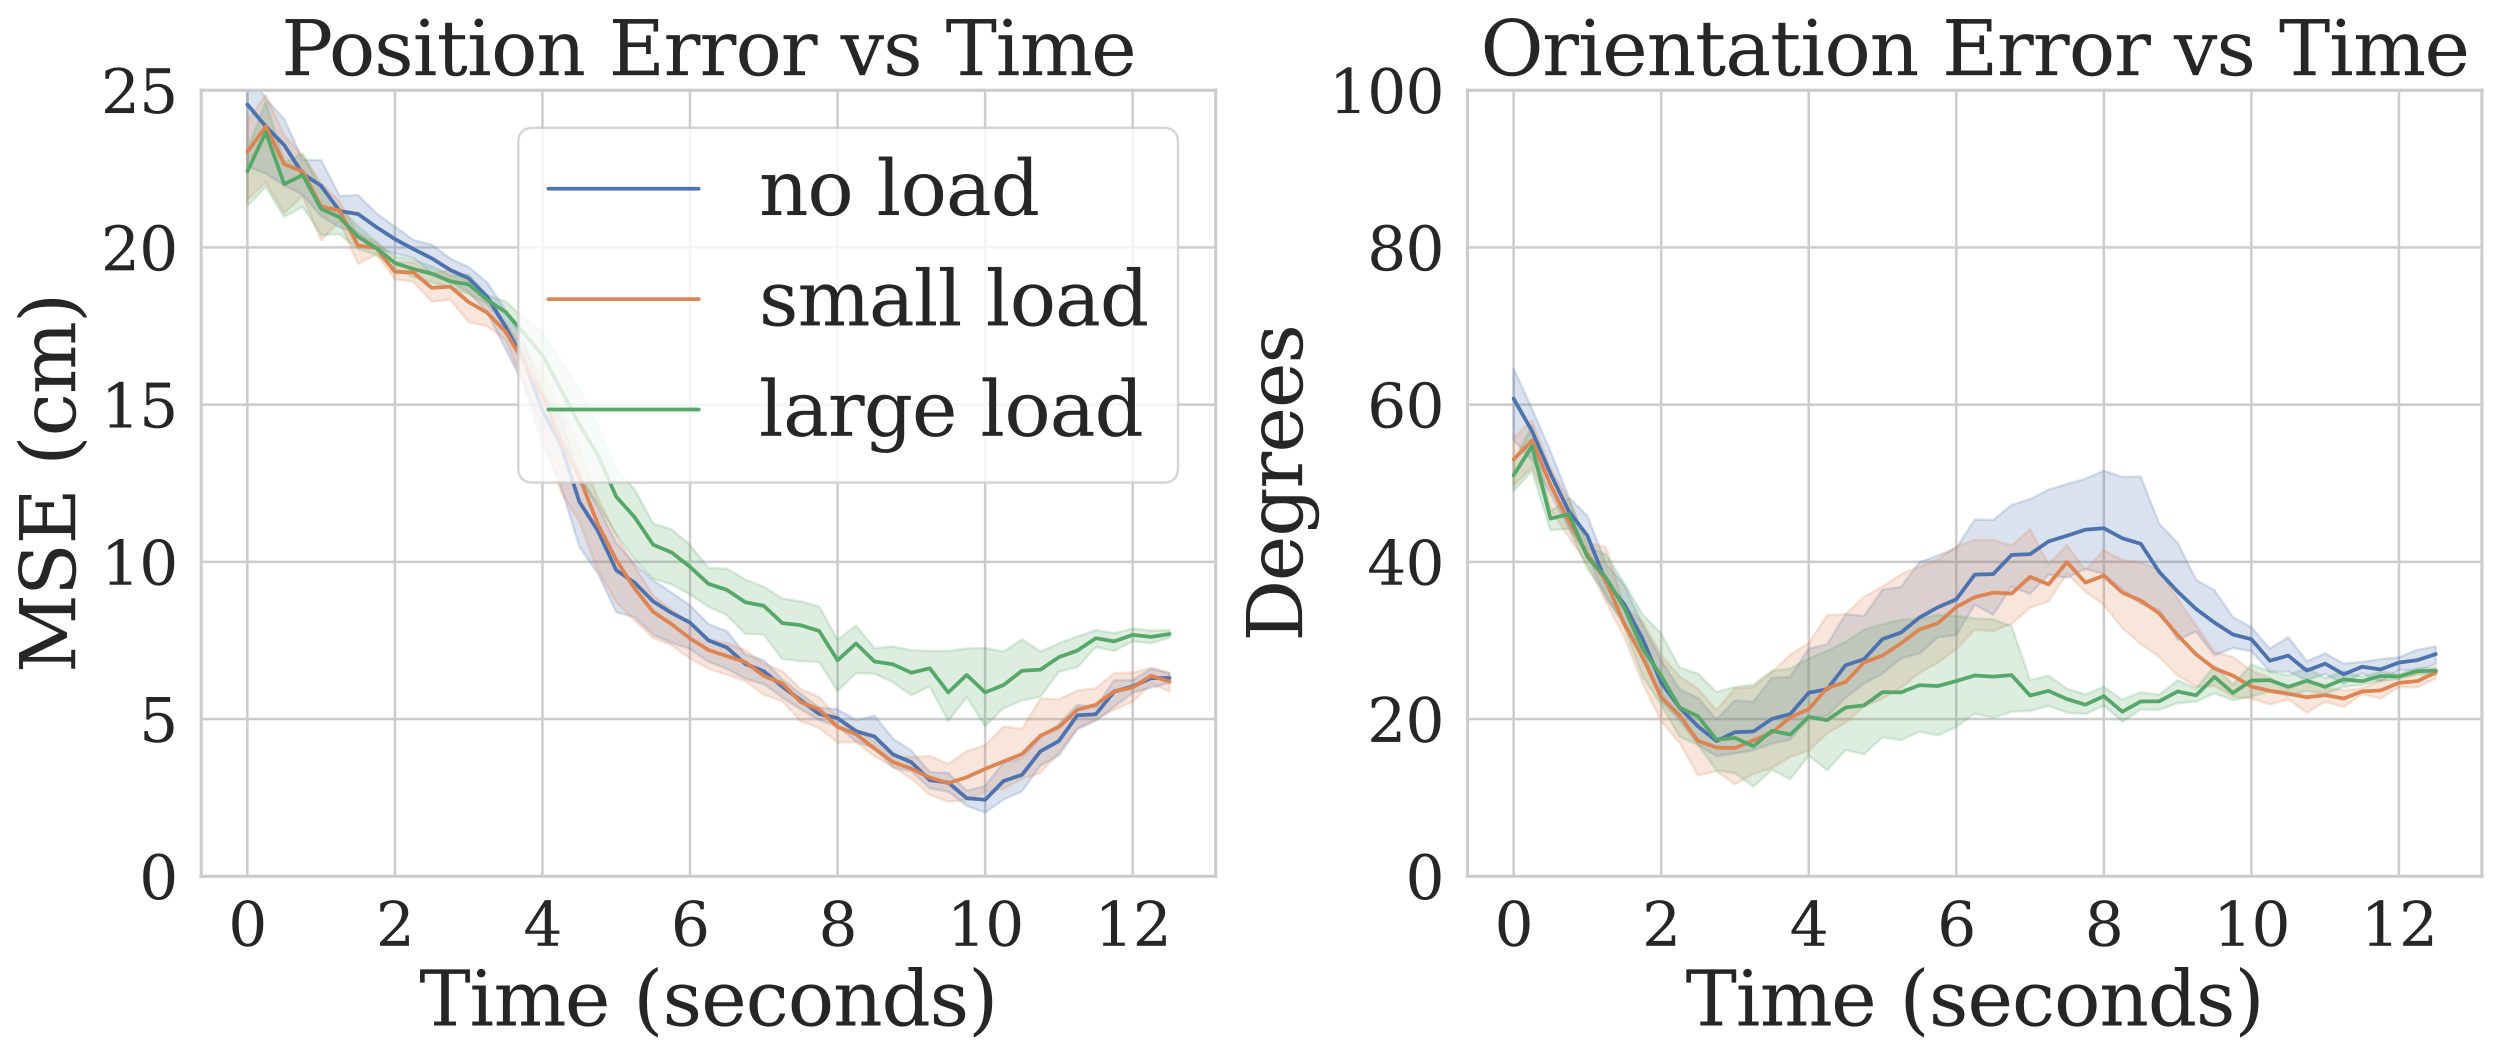 <?xml version="1.0" encoding="utf-8" standalone="no"?>
<!DOCTYPE svg PUBLIC "-//W3C//DTD SVG 1.1//EN"
  "http://www.w3.org/Graphics/SVG/1.1/DTD/svg11.dtd">
<svg xmlns:xlink="http://www.w3.org/1999/xlink" width="997.304pt" height="422.537pt" viewBox="0 0 997.304 422.537" xmlns="http://www.w3.org/2000/svg" version="1.1">
 <defs>
  <style type="text/css">*{stroke-linejoin: round; stroke-linecap: butt}</style>
 </defs>
 <g id="figure_1">
  <g id="patch_1">
   <path d="M 0 422.537 
L 997.304 422.537 
L 997.304 0 
L 0 0 
z
" style="fill: #ffffff"/>
  </g>
  <g id="axes_1">
   <g id="patch_2">
    <path d="M 80.274 349.575 
L 484.959 349.575 
L 484.959 35.995 
L 80.274 35.995 
z
" style="fill: #ffffff"/>
   </g>
   <g id="matplotlib.axis_1">
    <g id="xtick_1">
     <g id="line2d_1">
      <path d="M 98.669 349.575 
L 98.669 35.995 
" clip-path="url(#pd4fd726f92)" style="fill: none; stroke: #cccccc; stroke-linecap: round"/>
     </g>
     <g id="text_1">
      <!-- 0 -->
      <g style="fill: #262626" transform="translate(91.034 377.312) scale(0.24 -0.24)">
       <defs>
        <path id="DejaVuSerif-30" d="M 2034 219 
Q 2513 219 2750 744 
Q 2988 1269 2988 2328 
Q 2988 3391 2750 3916 
Q 2513 4441 2034 4441 
Q 1556 4441 1318 3916 
Q 1081 3391 1081 2328 
Q 1081 1269 1318 744 
Q 1556 219 2034 219 
z
M 2034 -91 
Q 1275 -91 848 546 
Q 422 1184 422 2328 
Q 422 3475 848 4112 
Q 1275 4750 2034 4750 
Q 2797 4750 3222 4112 
Q 3647 3475 3647 2328 
Q 3647 1184 3222 546 
Q 2797 -91 2034 -91 
z
" transform="scale(0.016)"/>
       </defs>
       <use xlink:href="#DejaVuSerif-30"/>
      </g>
     </g>
    </g>
    <g id="xtick_2">
     <g id="line2d_2">
      <path d="M 157.532 349.575 
L 157.532 35.995 
" clip-path="url(#pd4fd726f92)" style="fill: none; stroke: #cccccc; stroke-linecap: round"/>
     </g>
     <g id="text_2">
      <!-- 2 -->
      <g style="fill: #262626" transform="translate(149.897 377.312) scale(0.24 -0.24)">
       <defs>
        <path id="DejaVuSerif-32" d="M 819 3553 
L 469 3553 
L 469 4384 
Q 803 4563 1142 4656 
Q 1481 4750 1806 4750 
Q 2534 4750 2956 4397 
Q 3378 4044 3378 3438 
Q 3378 2753 2422 1800 
Q 2347 1728 2309 1691 
L 1131 513 
L 3078 513 
L 3078 1088 
L 3444 1088 
L 3444 0 
L 434 0 
L 434 341 
L 1850 1753 
Q 2319 2222 2519 2614 
Q 2719 3006 2719 3438 
Q 2719 3909 2473 4175 
Q 2228 4441 1797 4441 
Q 1350 4441 1106 4219 
Q 863 3997 819 3553 
z
" transform="scale(0.016)"/>
       </defs>
       <use xlink:href="#DejaVuSerif-32"/>
      </g>
     </g>
    </g>
    <g id="xtick_3">
     <g id="line2d_3">
      <path d="M 216.396 349.575 
L 216.396 35.995 
" clip-path="url(#pd4fd726f92)" style="fill: none; stroke: #cccccc; stroke-linecap: round"/>
     </g>
     <g id="text_3">
      <!-- 4 -->
      <g style="fill: #262626" transform="translate(208.761 377.312) scale(0.24 -0.24)">
       <defs>
        <path id="DejaVuSerif-34" d="M 2234 1581 
L 2234 4063 
L 641 1581 
L 2234 1581 
z
M 3609 0 
L 1484 0 
L 1484 331 
L 2234 331 
L 2234 1247 
L 197 1247 
L 197 1588 
L 2241 4750 
L 2859 4750 
L 2859 1581 
L 3750 1581 
L 3750 1247 
L 2859 1247 
L 2859 331 
L 3609 331 
L 3609 0 
z
" transform="scale(0.016)"/>
       </defs>
       <use xlink:href="#DejaVuSerif-34"/>
      </g>
     </g>
    </g>
    <g id="xtick_4">
     <g id="line2d_4">
      <path d="M 275.259 349.575 
L 275.259 35.995 
" clip-path="url(#pd4fd726f92)" style="fill: none; stroke: #cccccc; stroke-linecap: round"/>
     </g>
     <g id="text_4">
      <!-- 6 -->
      <g style="fill: #262626" transform="translate(267.624 377.312) scale(0.24 -0.24)">
       <defs>
        <path id="DejaVuSerif-36" d="M 2094 219 
Q 2534 219 2771 542 
Q 3009 866 3009 1472 
Q 3009 2078 2771 2401 
Q 2534 2725 2094 2725 
Q 1647 2725 1412 2412 
Q 1178 2100 1178 1509 
Q 1178 888 1415 553 
Q 1653 219 2094 219 
z
M 1075 2569 
Q 1288 2803 1556 2918 
Q 1825 3034 2163 3034 
Q 2859 3034 3264 2615 
Q 3669 2197 3669 1472 
Q 3669 763 3233 336 
Q 2797 -91 2069 -91 
Q 1278 -91 853 498 
Q 428 1088 428 2181 
Q 428 3406 931 4078 
Q 1434 4750 2350 4750 
Q 2597 4750 2869 4703 
Q 3141 4656 3425 4563 
L 3425 3794 
L 3072 3794 
Q 3034 4109 2831 4275 
Q 2628 4441 2284 4441 
Q 1678 4441 1381 3981 
Q 1084 3522 1075 2569 
z
" transform="scale(0.016)"/>
       </defs>
       <use xlink:href="#DejaVuSerif-36"/>
      </g>
     </g>
    </g>
    <g id="xtick_5">
     <g id="line2d_5">
      <path d="M 334.122 349.575 
L 334.122 35.995 
" clip-path="url(#pd4fd726f92)" style="fill: none; stroke: #cccccc; stroke-linecap: round"/>
     </g>
     <g id="text_5">
      <!-- 8 -->
      <g style="fill: #262626" transform="translate(326.487 377.312) scale(0.24 -0.24)">
       <defs>
        <path id="DejaVuSerif-38" d="M 2981 1275 
Q 2981 1775 2732 2051 
Q 2484 2328 2034 2328 
Q 1584 2328 1336 2051 
Q 1088 1775 1088 1275 
Q 1088 772 1336 495 
Q 1584 219 2034 219 
Q 2484 219 2732 495 
Q 2981 772 2981 1275 
z
M 2853 3541 
Q 2853 3966 2637 4203 
Q 2422 4441 2034 4441 
Q 1650 4441 1433 4203 
Q 1216 3966 1216 3541 
Q 1216 3113 1433 2875 
Q 1650 2638 2034 2638 
Q 2422 2638 2637 2875 
Q 2853 3113 2853 3541 
z
M 2516 2484 
Q 3047 2413 3344 2092 
Q 3641 1772 3641 1275 
Q 3641 619 3225 264 
Q 2809 -91 2034 -91 
Q 1263 -91 845 264 
Q 428 619 428 1275 
Q 428 1772 725 2092 
Q 1022 2413 1556 2484 
Q 1084 2569 832 2842 
Q 581 3116 581 3541 
Q 581 4103 968 4426 
Q 1356 4750 2034 4750 
Q 2713 4750 3100 4426 
Q 3488 4103 3488 3541 
Q 3488 3116 3236 2842 
Q 2984 2569 2516 2484 
z
" transform="scale(0.016)"/>
       </defs>
       <use xlink:href="#DejaVuSerif-38"/>
      </g>
     </g>
    </g>
    <g id="xtick_6">
     <g id="line2d_6">
      <path d="M 392.986 349.575 
L 392.986 35.995 
" clip-path="url(#pd4fd726f92)" style="fill: none; stroke: #cccccc; stroke-linecap: round"/>
     </g>
     <g id="text_6">
      <!-- 10 -->
      <g style="fill: #262626" transform="translate(377.716 377.312) scale(0.24 -0.24)">
       <defs>
        <path id="DejaVuSerif-31" d="M 909 0 
L 909 331 
L 1722 331 
L 1722 4213 
L 781 3603 
L 781 4013 
L 1919 4750 
L 2350 4750 
L 2350 331 
L 3163 331 
L 3163 0 
L 909 0 
z
" transform="scale(0.016)"/>
       </defs>
       <use xlink:href="#DejaVuSerif-31"/>
       <use xlink:href="#DejaVuSerif-30" x="63.623"/>
      </g>
     </g>
    </g>
    <g id="xtick_7">
     <g id="line2d_7">
      <path d="M 451.849 349.575 
L 451.849 35.995 
" clip-path="url(#pd4fd726f92)" style="fill: none; stroke: #cccccc; stroke-linecap: round"/>
     </g>
     <g id="text_7">
      <!-- 12 -->
      <g style="fill: #262626" transform="translate(436.579 377.312) scale(0.24 -0.24)">
       <use xlink:href="#DejaVuSerif-31"/>
       <use xlink:href="#DejaVuSerif-32" x="63.623"/>
      </g>
     </g>
    </g>
    <g id="text_8">
     <!-- Time (seconds) -->
     <g style="fill: #262626" transform="translate(167.274 409.098) scale(0.3 -0.3)">
      <defs>
       <path id="DejaVuSerif-54" d="M 1222 0 
L 1222 331 
L 1819 331 
L 1819 4294 
L 447 4294 
L 447 3566 
L 63 3566 
L 63 4666 
L 4206 4666 
L 4206 3566 
L 3822 3566 
L 3822 4294 
L 2450 4294 
L 2450 331 
L 3047 331 
L 3047 0 
L 1222 0 
z
" transform="scale(0.016)"/>
       <path id="DejaVuSerif-69" d="M 622 4353 
Q 622 4497 726 4603 
Q 831 4709 978 4709 
Q 1122 4709 1226 4603 
Q 1331 4497 1331 4353 
Q 1331 4206 1228 4103 
Q 1125 4000 978 4000 
Q 831 4000 726 4103 
Q 622 4206 622 4353 
z
M 1356 331 
L 1900 331 
L 1900 0 
L 231 0 
L 231 331 
L 781 331 
L 781 2988 
L 231 2988 
L 231 3322 
L 1356 3322 
L 1356 331 
z
" transform="scale(0.016)"/>
       <path id="DejaVuSerif-6d" d="M 3316 2675 
Q 3481 3041 3739 3227 
Q 3997 3413 4341 3413 
Q 4863 3413 5119 3089 
Q 5375 2766 5375 2113 
L 5375 331 
L 5894 331 
L 5894 0 
L 4300 0 
L 4300 331 
L 4800 331 
L 4800 2047 
Q 4800 2556 4650 2772 
Q 4500 2988 4153 2988 
Q 3769 2988 3567 2697 
Q 3366 2406 3366 1850 
L 3366 331 
L 3866 331 
L 3866 0 
L 2291 0 
L 2291 331 
L 2791 331 
L 2791 2069 
Q 2791 2566 2641 2777 
Q 2491 2988 2144 2988 
Q 1759 2988 1557 2697 
Q 1356 2406 1356 1850 
L 1356 331 
L 1856 331 
L 1856 0 
L 263 0 
L 263 331 
L 781 331 
L 781 2994 
L 231 2994 
L 231 3322 
L 1356 3322 
L 1356 2731 
Q 1516 3063 1762 3238 
Q 2009 3413 2322 3413 
Q 2709 3413 2968 3220 
Q 3228 3028 3316 2675 
z
" transform="scale(0.016)"/>
       <path id="DejaVuSerif-65" d="M 3469 1600 
L 991 1600 
L 991 1575 
Q 991 903 1244 561 
Q 1497 219 1991 219 
Q 2369 219 2611 417 
Q 2853 616 2950 1006 
L 3413 1006 
Q 3275 459 2904 184 
Q 2534 -91 1931 -91 
Q 1203 -91 761 389 
Q 319 869 319 1663 
Q 319 2450 753 2931 
Q 1188 3413 1894 3413 
Q 2647 3413 3050 2948 
Q 3453 2484 3469 1600 
z
M 2791 1931 
Q 2772 2513 2545 2808 
Q 2319 3103 1894 3103 
Q 1497 3103 1269 2806 
Q 1041 2509 991 1931 
L 2791 1931 
z
" transform="scale(0.016)"/>
       <path id="DejaVuSerif-20" transform="scale(0.016)"/>
       <path id="DejaVuSerif-28" d="M 2041 -997 
Q 1281 -656 893 83 
Q 506 822 506 1931 
Q 506 3044 893 3783 
Q 1281 4522 2041 4863 
L 2041 4556 
Q 1559 4225 1350 3623 
Q 1141 3022 1141 1931 
Q 1141 844 1350 242 
Q 1559 -359 2041 -691 
L 2041 -997 
z
" transform="scale(0.016)"/>
       <path id="DejaVuSerif-73" d="M 359 184 
L 359 959 
L 691 959 
Q 703 588 923 403 
Q 1144 219 1575 219 
Q 1963 219 2166 364 
Q 2369 509 2369 788 
Q 2369 1006 2220 1140 
Q 2072 1275 1594 1428 
L 1178 1569 
Q 750 1706 558 1912 
Q 366 2119 366 2438 
Q 366 2894 700 3153 
Q 1034 3413 1625 3413 
Q 1888 3413 2178 3344 
Q 2469 3275 2778 3144 
L 2778 2419 
L 2447 2419 
Q 2434 2741 2221 2922 
Q 2009 3103 1644 3103 
Q 1281 3103 1095 2975 
Q 909 2847 909 2591 
Q 909 2381 1050 2254 
Q 1191 2128 1613 1997 
L 2069 1856 
Q 2541 1709 2748 1489 
Q 2956 1269 2956 922 
Q 2956 450 2595 179 
Q 2234 -91 1600 -91 
Q 1278 -91 972 -22 
Q 666 47 359 184 
z
" transform="scale(0.016)"/>
       <path id="DejaVuSerif-63" d="M 3291 997 
Q 3169 466 2822 187 
Q 2475 -91 1925 -91 
Q 1200 -91 759 389 
Q 319 869 319 1663 
Q 319 2459 759 2936 
Q 1200 3413 1925 3413 
Q 2241 3413 2553 3339 
Q 2866 3266 3181 3116 
L 3181 2266 
L 2847 2266 
Q 2781 2703 2561 2903 
Q 2341 3103 1931 3103 
Q 1466 3103 1228 2742 
Q 991 2381 991 1663 
Q 991 944 1227 581 
Q 1463 219 1931 219 
Q 2303 219 2525 412 
Q 2747 606 2828 997 
L 3291 997 
z
" transform="scale(0.016)"/>
       <path id="DejaVuSerif-6f" d="M 1925 219 
Q 2388 219 2623 584 
Q 2859 950 2859 1663 
Q 2859 2375 2623 2739 
Q 2388 3103 1925 3103 
Q 1463 3103 1227 2739 
Q 991 2375 991 1663 
Q 991 950 1228 584 
Q 1466 219 1925 219 
z
M 1925 -91 
Q 1200 -91 759 389 
Q 319 869 319 1663 
Q 319 2456 758 2934 
Q 1197 3413 1925 3413 
Q 2653 3413 3092 2934 
Q 3531 2456 3531 1663 
Q 3531 869 3092 389 
Q 2653 -91 1925 -91 
z
" transform="scale(0.016)"/>
       <path id="DejaVuSerif-6e" d="M 263 0 
L 263 331 
L 781 331 
L 781 2988 
L 231 2988 
L 231 3322 
L 1356 3322 
L 1356 2731 
Q 1516 3069 1770 3241 
Q 2025 3413 2363 3413 
Q 2913 3413 3172 3097 
Q 3431 2781 3431 2113 
L 3431 331 
L 3944 331 
L 3944 0 
L 2356 0 
L 2356 331 
L 2853 331 
L 2853 1931 
Q 2853 2541 2703 2767 
Q 2553 2994 2175 2994 
Q 1775 2994 1565 2701 
Q 1356 2409 1356 1850 
L 1356 331 
L 1856 331 
L 1856 0 
L 263 0 
z
" transform="scale(0.016)"/>
       <path id="DejaVuSerif-64" d="M 3359 331 
L 3909 331 
L 3909 0 
L 2784 0 
L 2784 519 
Q 2616 206 2355 57 
Q 2094 -91 1709 -91 
Q 1097 -91 708 395 
Q 319 881 319 1663 
Q 319 2444 706 2928 
Q 1094 3413 1709 3413 
Q 2094 3413 2355 3264 
Q 2616 3116 2784 2803 
L 2784 4531 
L 2241 4531 
L 2241 4863 
L 3359 4863 
L 3359 331 
z
M 2784 1497 
L 2784 1825 
Q 2784 2422 2554 2737 
Q 2325 3053 1888 3053 
Q 1444 3053 1217 2703 
Q 991 2353 991 1663 
Q 991 975 1217 622 
Q 1444 269 1888 269 
Q 2325 269 2554 583 
Q 2784 897 2784 1497 
z
" transform="scale(0.016)"/>
       <path id="DejaVuSerif-29" d="M 453 -997 
L 453 -691 
Q 934 -359 1145 242 
Q 1356 844 1356 1931 
Q 1356 3022 1145 3623 
Q 934 4225 453 4556 
L 453 4863 
Q 1216 4522 1603 3783 
Q 1991 3044 1991 1931 
Q 1991 822 1603 83 
Q 1216 -656 453 -997 
z
" transform="scale(0.016)"/>
      </defs>
      <use xlink:href="#DejaVuSerif-54"/>
      <use xlink:href="#DejaVuSerif-69" x="66.699"/>
      <use xlink:href="#DejaVuSerif-6d" x="98.682"/>
      <use xlink:href="#DejaVuSerif-65" x="193.506"/>
      <use xlink:href="#DejaVuSerif-20" x="252.686"/>
      <use xlink:href="#DejaVuSerif-28" x="284.473"/>
      <use xlink:href="#DejaVuSerif-73" x="323.486"/>
      <use xlink:href="#DejaVuSerif-65" x="374.805"/>
      <use xlink:href="#DejaVuSerif-63" x="433.984"/>
      <use xlink:href="#DejaVuSerif-6f" x="489.99"/>
      <use xlink:href="#DejaVuSerif-6e" x="550.195"/>
      <use xlink:href="#DejaVuSerif-64" x="614.6"/>
      <use xlink:href="#DejaVuSerif-73" x="678.613"/>
      <use xlink:href="#DejaVuSerif-29" x="729.932"/>
     </g>
    </g>
   </g>
   <g id="matplotlib.axis_2">
    <g id="ytick_1">
     <g id="line2d_8">
      <path d="M 80.274 349.575 
L 484.959 349.575 
" clip-path="url(#pd4fd726f92)" style="fill: none; stroke: #cccccc; stroke-linecap: round"/>
     </g>
     <g id="text_9">
      <!-- 0 -->
      <g style="fill: #262626" transform="translate(55.504 358.693) scale(0.24 -0.24)">
       <use xlink:href="#DejaVuSerif-30"/>
      </g>
     </g>
    </g>
    <g id="ytick_2">
     <g id="line2d_9">
      <path d="M 80.274 286.859 
L 484.959 286.859 
" clip-path="url(#pd4fd726f92)" style="fill: none; stroke: #cccccc; stroke-linecap: round"/>
     </g>
     <g id="text_10">
      <!-- 5 -->
      <g style="fill: #262626" transform="translate(55.504 295.977) scale(0.24 -0.24)">
       <defs>
        <path id="DejaVuSerif-35" d="M 3219 4666 
L 3219 4153 
L 1081 4153 
L 1081 2816 
Q 1244 2928 1461 2984 
Q 1678 3041 1947 3041 
Q 2703 3041 3140 2622 
Q 3578 2203 3578 1478 
Q 3578 738 3136 323 
Q 2694 -91 1894 -91 
Q 1572 -91 1234 -12 
Q 897 66 544 225 
L 544 1131 
L 897 1131 
Q 925 688 1179 453 
Q 1434 219 1894 219 
Q 2388 219 2653 544 
Q 2919 869 2919 1478 
Q 2919 2084 2655 2407 
Q 2391 2731 1894 2731 
Q 1613 2731 1398 2631 
Q 1184 2531 1019 2322 
L 750 2322 
L 750 4666 
L 3219 4666 
z
" transform="scale(0.016)"/>
       </defs>
       <use xlink:href="#DejaVuSerif-35"/>
      </g>
     </g>
    </g>
    <g id="ytick_3">
     <g id="line2d_10">
      <path d="M 80.274 224.143 
L 484.959 224.143 
" clip-path="url(#pd4fd726f92)" style="fill: none; stroke: #cccccc; stroke-linecap: round"/>
     </g>
     <g id="text_11">
      <!-- 10 -->
      <g style="fill: #262626" transform="translate(40.234 233.261) scale(0.24 -0.24)">
       <use xlink:href="#DejaVuSerif-31"/>
       <use xlink:href="#DejaVuSerif-30" x="63.623"/>
      </g>
     </g>
    </g>
    <g id="ytick_4">
     <g id="line2d_11">
      <path d="M 80.274 161.427 
L 484.959 161.427 
" clip-path="url(#pd4fd726f92)" style="fill: none; stroke: #cccccc; stroke-linecap: round"/>
     </g>
     <g id="text_12">
      <!-- 15 -->
      <g style="fill: #262626" transform="translate(40.234 170.545) scale(0.24 -0.24)">
       <use xlink:href="#DejaVuSerif-31"/>
       <use xlink:href="#DejaVuSerif-35" x="63.623"/>
      </g>
     </g>
    </g>
    <g id="ytick_5">
     <g id="line2d_12">
      <path d="M 80.274 98.711 
L 484.959 98.711 
" clip-path="url(#pd4fd726f92)" style="fill: none; stroke: #cccccc; stroke-linecap: round"/>
     </g>
     <g id="text_13">
      <!-- 20 -->
      <g style="fill: #262626" transform="translate(40.234 107.829) scale(0.24 -0.24)">
       <use xlink:href="#DejaVuSerif-32"/>
       <use xlink:href="#DejaVuSerif-30" x="63.623"/>
      </g>
     </g>
    </g>
    <g id="ytick_6">
     <g id="line2d_13">
      <path d="M 80.274 35.995 
L 484.959 35.995 
" clip-path="url(#pd4fd726f92)" style="fill: none; stroke: #cccccc; stroke-linecap: round"/>
     </g>
     <g id="text_14">
      <!-- 25 -->
      <g style="fill: #262626" transform="translate(40.234 45.113) scale(0.24 -0.24)">
       <use xlink:href="#DejaVuSerif-32"/>
       <use xlink:href="#DejaVuSerif-35" x="63.623"/>
      </g>
     </g>
    </g>
    <g id="text_15">
     <!-- MSE (cm) -->
     <g style="fill: #262626" transform="translate(29.995 268.465) rotate(-90) scale(0.3 -0.3)">
      <defs>
       <path id="DejaVuSerif-4d" d="M 353 0 
L 353 331 
L 947 331 
L 947 4331 
L 319 4331 
L 319 4666 
L 1678 4666 
L 3316 1344 
L 4953 4666 
L 6228 4666 
L 6228 4331 
L 5606 4331 
L 5606 331 
L 6203 331 
L 6203 0 
L 4378 0 
L 4378 331 
L 4972 331 
L 4972 3938 
L 3372 684 
L 2931 684 
L 1331 3938 
L 1331 331 
L 1925 331 
L 1925 0 
L 353 0 
z
" transform="scale(0.016)"/>
       <path id="DejaVuSerif-53" d="M 594 225 
L 594 1288 
L 953 1284 
Q 969 753 1261 498 
Q 1553 244 2150 244 
Q 2706 244 2998 464 
Q 3291 684 3291 1106 
Q 3291 1444 3114 1625 
Q 2938 1806 2369 1978 
L 1753 2163 
Q 1084 2366 811 2669 
Q 538 2972 538 3500 
Q 538 4094 959 4422 
Q 1381 4750 2144 4750 
Q 2469 4750 2856 4679 
Q 3244 4609 3681 4475 
L 3681 3481 
L 3328 3481 
Q 3275 3975 2998 4195 
Q 2722 4416 2156 4416 
Q 1663 4416 1405 4214 
Q 1147 4013 1147 3628 
Q 1147 3294 1340 3103 
Q 1534 2913 2163 2725 
L 2741 2553 
Q 3375 2363 3645 2067 
Q 3916 1772 3916 1275 
Q 3916 597 3481 253 
Q 3047 -91 2188 -91 
Q 1803 -91 1404 -12 
Q 1006 66 594 225 
z
" transform="scale(0.016)"/>
       <path id="DejaVuSerif-45" d="M 353 0 
L 353 331 
L 947 331 
L 947 4331 
L 353 4331 
L 353 4666 
L 4109 4666 
L 4109 3628 
L 3725 3628 
L 3725 4281 
L 1581 4281 
L 1581 2719 
L 3109 2719 
L 3109 3303 
L 3494 3303 
L 3494 1753 
L 3109 1753 
L 3109 2338 
L 1581 2338 
L 1581 384 
L 3775 384 
L 3775 1038 
L 4159 1038 
L 4159 0 
L 353 0 
z
" transform="scale(0.016)"/>
      </defs>
      <use xlink:href="#DejaVuSerif-4d"/>
      <use xlink:href="#DejaVuSerif-53" x="102.393"/>
      <use xlink:href="#DejaVuSerif-45" x="170.898"/>
      <use xlink:href="#DejaVuSerif-20" x="243.896"/>
      <use xlink:href="#DejaVuSerif-28" x="275.684"/>
      <use xlink:href="#DejaVuSerif-63" x="314.697"/>
      <use xlink:href="#DejaVuSerif-6d" x="370.703"/>
      <use xlink:href="#DejaVuSerif-29" x="465.527"/>
     </g>
    </g>
   </g>
   <g id="PolyCollection_1">
    <defs>
     <path id="ma8c15134d6" d="M 98.669 -395.012 
L 98.669 -356.122 
L 106.027 -353.26 
L 113.385 -348.599 
L 120.743 -344.748 
L 128.101 -336.363 
L 135.459 -331.788 
L 142.817 -329.599 
L 150.175 -323.418 
L 157.532 -321.411 
L 164.89 -319.572 
L 172.248 -313.554 
L 179.606 -310.202 
L 186.964 -305.983 
L 194.322 -298.056 
L 201.68 -283.385 
L 209.038 -268.675 
L 216.396 -245.683 
L 223.754 -228.392 
L 231.112 -204.431 
L 238.469 -193.813 
L 245.827 -178.32 
L 253.185 -176.334 
L 260.543 -169.353 
L 267.901 -166.106 
L 275.259 -163.628 
L 282.617 -158.565 
L 289.975 -155.708 
L 297.333 -151.786 
L 304.691 -149.602 
L 312.049 -144.326 
L 319.406 -139.563 
L 326.764 -135.283 
L 334.122 -132.662 
L 341.48 -126.727 
L 348.838 -123.925 
L 356.196 -116.408 
L 363.554 -114.831 
L 370.912 -108.053 
L 378.27 -106.733 
L 385.628 -101.101 
L 392.986 -98.406 
L 400.343 -103.591 
L 407.701 -106.859 
L 415.059 -117.166 
L 422.417 -121.121 
L 429.775 -131.678 
L 437.133 -134.963 
L 444.491 -140.567 
L 451.849 -146.189 
L 459.207 -148.208 
L 466.565 -150.164 
L 466.565 -153.992 
L 466.565 -153.992 
L 459.207 -155.799 
L 451.849 -151.21 
L 444.491 -151.158 
L 437.133 -140.418 
L 429.775 -141.394 
L 422.417 -133.724 
L 415.059 -128.42 
L 407.701 -120.043 
L 400.343 -118.324 
L 392.986 -109.002 
L 385.628 -107.161 
L 378.27 -114.151 
L 370.912 -114.56 
L 363.554 -123.108 
L 356.196 -127.858 
L 348.838 -137.029 
L 341.48 -135.257 
L 334.122 -139.565 
L 326.764 -140.33 
L 319.406 -145.842 
L 312.049 -151.482 
L 304.691 -159.143 
L 297.333 -161.426 
L 289.975 -170.727 
L 282.617 -173.552 
L 275.259 -181.023 
L 267.901 -186.137 
L 260.543 -191.064 
L 253.185 -197.64 
L 245.827 -205.947 
L 238.469 -220.514 
L 231.112 -233.021 
L 223.754 -255.446 
L 216.396 -266.44 
L 209.038 -286.161 
L 201.68 -298.763 
L 194.322 -309.827 
L 186.964 -315.955 
L 179.606 -319.398 
L 172.248 -324.868 
L 164.89 -326.786 
L 157.532 -332.15 
L 150.175 -337.478 
L 142.817 -344.678 
L 135.459 -344.375 
L 128.101 -358.641 
L 120.743 -358.768 
L 113.385 -375.176 
L 106.027 -383.07 
L 98.669 -395.012 
z
" style="stroke: #4c72b0; stroke-opacity: 0.2"/>
    </defs>
    <g clip-path="url(#pd4fd726f92)">
     <use xlink:href="#ma8c15134d6" x="0" y="422.537" style="fill: #4c72b0; fill-opacity: 0.2; stroke: #4c72b0; stroke-opacity: 0.2"/>
    </g>
   </g>
   <g id="PolyCollection_2">
    <defs>
     <path id="m2e9f7d2a6c" d="M 98.669 -374.388 
L 98.669 -342.869 
L 106.027 -349.734 
L 113.385 -337.557 
L 120.743 -344.296 
L 128.101 -326.716 
L 135.459 -334.178 
L 142.817 -317.334 
L 150.175 -321.045 
L 157.532 -311.195 
L 164.89 -310.022 
L 172.248 -302.194 
L 179.606 -303.024 
L 186.964 -294.02 
L 194.322 -292.375 
L 201.68 -286.866 
L 209.038 -269.286 
L 216.396 -251.066 
L 223.754 -226.401 
L 231.112 -214.436 
L 238.469 -195.063 
L 245.827 -182.433 
L 253.185 -175.046 
L 260.543 -167.975 
L 267.901 -165.216 
L 275.259 -159.802 
L 282.617 -155.789 
L 289.975 -153.355 
L 297.333 -150.785 
L 304.691 -145.377 
L 312.049 -142.82 
L 319.406 -134.788 
L 326.764 -132.179 
L 334.122 -126.34 
L 341.48 -126.498 
L 348.838 -120.816 
L 356.196 -116.623 
L 363.554 -111.922 
L 370.912 -105.404 
L 378.27 -102.701 
L 385.628 -103.368 
L 392.986 -106.57 
L 400.343 -107.863 
L 407.701 -111.847 
L 415.059 -114.215 
L 422.417 -122.33 
L 429.775 -131.877 
L 437.133 -135.719 
L 444.491 -139.422 
L 451.849 -142.509 
L 459.207 -149.737 
L 466.565 -146.72 
L 466.565 -154.1 
L 466.565 -154.1 
L 459.207 -156.105 
L 451.849 -154.221 
L 444.491 -153.984 
L 437.133 -147.949 
L 429.775 -147.073 
L 422.417 -143.544 
L 415.059 -143.919 
L 407.701 -131.771 
L 400.343 -132.648 
L 392.986 -125.206 
L 385.628 -122.81 
L 378.27 -117.807 
L 370.912 -120.93 
L 363.554 -120.48 
L 356.196 -120.458 
L 348.838 -126.742 
L 341.48 -131.714 
L 334.122 -136.287 
L 326.764 -144.379 
L 319.406 -147.757 
L 312.049 -154.821 
L 304.691 -157.777 
L 297.333 -163.2 
L 289.975 -165.932 
L 282.617 -167.567 
L 275.259 -174.023 
L 267.901 -179.249 
L 260.543 -184.966 
L 253.185 -196.58 
L 245.827 -208.995 
L 238.469 -223.929 
L 231.112 -243.536 
L 223.754 -259.069 
L 216.396 -272.669 
L 209.038 -283.306 
L 201.68 -293.652 
L 194.322 -303.577 
L 186.964 -310.196 
L 179.606 -314.904 
L 172.248 -313.356 
L 164.89 -317.855 
L 157.532 -318.244 
L 150.175 -325.637 
L 142.817 -329.308 
L 135.459 -342.152 
L 128.101 -349.444 
L 120.743 -360.378 
L 113.385 -368.623 
L 106.027 -384.658 
L 98.669 -374.388 
z
" style="stroke: #dd8452; stroke-opacity: 0.2"/>
    </defs>
    <g clip-path="url(#pd4fd726f92)">
     <use xlink:href="#m2e9f7d2a6c" x="0" y="422.537" style="fill: #dd8452; fill-opacity: 0.2; stroke: #dd8452; stroke-opacity: 0.2"/>
    </g>
   </g>
   <g id="PolyCollection_3">
    <defs>
     <path id="m237821c9da" d="M 98.669 -362.664 
L 98.669 -340.302 
L 106.027 -347.966 
L 113.385 -335.994 
L 120.743 -340.04 
L 128.101 -328.862 
L 135.459 -329.046 
L 142.817 -323.23 
L 150.175 -320.903 
L 157.532 -315.158 
L 164.89 -311.941 
L 172.248 -309.953 
L 179.606 -307.928 
L 186.964 -305.194 
L 194.322 -301.266 
L 201.68 -292.554 
L 209.038 -278.364 
L 216.396 -265.491 
L 223.754 -246.368 
L 231.112 -231.759 
L 238.469 -221.23 
L 245.827 -209.477 
L 253.185 -199.195 
L 260.543 -191.7 
L 267.901 -189.453 
L 275.259 -185.368 
L 282.617 -180.488 
L 289.975 -177.145 
L 297.333 -169.701 
L 304.691 -169.412 
L 312.049 -159.645 
L 319.406 -158.831 
L 326.764 -158.499 
L 334.122 -146.833 
L 341.48 -153.993 
L 348.838 -153.805 
L 356.196 -150.36 
L 363.554 -145.24 
L 370.912 -148.795 
L 378.27 -134.895 
L 385.628 -144.496 
L 392.986 -132.797 
L 400.343 -140.056 
L 407.701 -143.156 
L 415.059 -144.597 
L 422.417 -154.602 
L 429.775 -156.401 
L 437.133 -164.38 
L 444.491 -162.895 
L 451.849 -166.651 
L 459.207 -165.966 
L 466.565 -168.192 
L 466.565 -171.203 
L 466.565 -171.203 
L 459.207 -170.967 
L 451.849 -171.744 
L 444.491 -169.963 
L 437.133 -171.147 
L 429.775 -168.586 
L 422.417 -165.895 
L 415.059 -162.636 
L 407.701 -167.482 
L 400.343 -162.612 
L 392.986 -164.004 
L 385.628 -163.786 
L 378.27 -162.848 
L 370.912 -162.818 
L 363.554 -163.093 
L 356.196 -164.693 
L 348.838 -163.983 
L 341.48 -172.972 
L 334.122 -167.245 
L 326.764 -180.628 
L 319.406 -182.58 
L 312.049 -183.786 
L 304.691 -188.446 
L 297.333 -191.358 
L 289.975 -195.633 
L 282.617 -195.957 
L 275.259 -205.166 
L 267.901 -211.343 
L 260.543 -213.697 
L 253.185 -227.227 
L 245.827 -235.059 
L 238.469 -252.501 
L 231.112 -267.346 
L 223.754 -278.599 
L 216.396 -289.997 
L 209.038 -295.656 
L 201.68 -302.293 
L 194.322 -304.608 
L 186.964 -313.054 
L 179.606 -312.694 
L 172.248 -316.245 
L 164.89 -318.892 
L 157.532 -320.2 
L 150.175 -326.034 
L 142.817 -332.372 
L 135.459 -339.654 
L 128.101 -347.074 
L 120.743 -361.233 
L 113.385 -357.632 
L 106.027 -381.916 
L 98.669 -362.664 
z
" style="stroke: #55a868; stroke-opacity: 0.2"/>
    </defs>
    <g clip-path="url(#pd4fd726f92)">
     <use xlink:href="#m237821c9da" x="0" y="422.537" style="fill: #55a868; fill-opacity: 0.2; stroke: #55a868; stroke-opacity: 0.2"/>
    </g>
   </g>
   <g id="line2d_14">
    <path d="M 98.669 41.687 
L 106.027 50.442 
L 113.385 57.906 
L 120.743 69.324 
L 128.101 74.098 
L 135.459 84.222 
L 142.817 85.367 
L 150.175 90.62 
L 157.532 95.385 
L 164.89 99.358 
L 172.248 103.058 
L 179.606 107.693 
L 186.964 110.994 
L 194.322 118.313 
L 201.68 130.344 
L 209.038 143.715 
L 216.396 163.701 
L 223.754 177.287 
L 231.112 200.181 
L 238.469 211.7 
L 245.827 227.442 
L 253.185 232.469 
L 260.543 239.906 
L 267.901 244.529 
L 275.259 248.359 
L 282.617 255.463 
L 289.975 258.303 
L 297.333 264.882 
L 304.691 267.763 
L 312.049 273.89 
L 319.406 279.296 
L 326.764 284.817 
L 334.122 286.491 
L 341.48 291.705 
L 348.838 293.81 
L 356.196 300.913 
L 363.554 304.086 
L 370.912 311.224 
L 378.27 312.195 
L 385.628 318.406 
L 392.986 319.038 
L 400.343 311.582 
L 407.701 309.086 
L 415.059 299.694 
L 422.417 295.586 
L 429.775 285.338 
L 437.133 284.952 
L 444.491 275.87 
L 451.849 273.813 
L 459.207 270.517 
L 466.565 270.48 
" clip-path="url(#pd4fd726f92)" style="fill: none; stroke: #4c72b0; stroke-width: 1.5; stroke-linecap: round"/>
   </g>
   <g id="line2d_15">
    <path d="M 98.669 60.634 
L 106.027 50.466 
L 113.385 65.496 
L 120.743 68.395 
L 128.101 82.392 
L 135.459 84.007 
L 142.817 97.95 
L 150.175 98.978 
L 157.532 108.463 
L 164.89 108.638 
L 172.248 114.843 
L 179.606 114.327 
L 186.964 120.519 
L 194.322 124.723 
L 201.68 132.31 
L 209.038 144.536 
L 216.396 157.798 
L 223.754 175.64 
L 231.112 190.34 
L 238.469 209.078 
L 245.827 223.322 
L 253.185 234.825 
L 260.543 244.066 
L 267.901 248.986 
L 275.259 254.647 
L 282.617 259.304 
L 289.975 261.739 
L 297.333 264.111 
L 304.691 269.628 
L 312.049 272.616 
L 319.406 280.067 
L 326.764 283.003 
L 334.122 289.959 
L 341.48 292.903 
L 348.838 298.572 
L 356.196 304.002 
L 363.554 306.631 
L 370.912 310.177 
L 378.27 312.412 
L 385.628 310.073 
L 392.986 306.72 
L 400.343 303.769 
L 407.701 300.83 
L 415.059 293.47 
L 422.417 290.052 
L 429.775 283.121 
L 437.133 281.159 
L 444.491 275.789 
L 451.849 274.256 
L 459.207 269.576 
L 466.565 271.932 
" clip-path="url(#pd4fd726f92)" style="fill: none; stroke: #dd8452; stroke-width: 1.5; stroke-linecap: round"/>
   </g>
   <g id="line2d_16">
    <path d="M 98.669 68.358 
L 106.027 52.716 
L 113.385 73.453 
L 120.743 69.828 
L 128.101 83.32 
L 135.459 86.673 
L 142.817 94.44 
L 150.175 99.023 
L 157.532 104.928 
L 164.89 107.305 
L 172.248 109.173 
L 179.606 112.226 
L 186.964 113.446 
L 194.322 119.6 
L 201.68 124.476 
L 209.038 132.98 
L 216.396 141.685 
L 223.754 155.386 
L 231.112 169.285 
L 238.469 181.545 
L 245.827 198.159 
L 253.185 206.363 
L 260.543 217.285 
L 267.901 220.387 
L 275.259 226.126 
L 282.617 232.925 
L 289.975 235.332 
L 297.333 240.249 
L 304.691 241.67 
L 312.049 248.551 
L 319.406 249.423 
L 326.764 251.706 
L 334.122 263.409 
L 341.48 256.68 
L 348.838 263.885 
L 356.196 265.011 
L 363.554 268.359 
L 370.912 266.591 
L 378.27 276.253 
L 385.628 269.249 
L 392.986 276.212 
L 400.343 273.28 
L 407.701 267.564 
L 415.059 267.15 
L 422.417 262.142 
L 429.775 259.528 
L 437.133 254.586 
L 444.491 255.869 
L 451.849 253.261 
L 459.207 254.071 
L 466.565 252.917 
" clip-path="url(#pd4fd726f92)" style="fill: none; stroke: #55a868; stroke-width: 1.5; stroke-linecap: round"/>
   </g>
   <g id="patch_3">
    <path d="M 80.274 349.575 
L 80.274 35.995 
" style="fill: none; stroke: #cccccc; stroke-width: 1.25; stroke-linejoin: miter; stroke-linecap: square"/>
   </g>
   <g id="patch_4">
    <path d="M 484.959 349.575 
L 484.959 35.995 
" style="fill: none; stroke: #cccccc; stroke-width: 1.25; stroke-linejoin: miter; stroke-linecap: square"/>
   </g>
   <g id="patch_5">
    <path d="M 80.274 349.575 
L 484.959 349.575 
" style="fill: none; stroke: #cccccc; stroke-width: 1.25; stroke-linejoin: miter; stroke-linecap: square"/>
   </g>
   <g id="patch_6">
    <path d="M 80.274 35.995 
L 484.959 35.995 
" style="fill: none; stroke: #cccccc; stroke-width: 1.25; stroke-linejoin: miter; stroke-linecap: square"/>
   </g>
   <g id="text_16">
    <!-- Position Error vs Time -->
    <g style="fill: #262626" transform="translate(112.215 29.995) scale(0.3 -0.3)">
     <defs>
      <path id="DejaVuSerif-50" d="M 1581 2375 
L 2406 2375 
Q 2872 2375 3115 2626 
Q 3359 2878 3359 3353 
Q 3359 3831 3115 4081 
Q 2872 4331 2406 4331 
L 1581 4331 
L 1581 2375 
z
M 353 0 
L 353 331 
L 947 331 
L 947 4331 
L 353 4331 
L 353 4666 
L 2559 4666 
Q 3259 4666 3668 4311 
Q 4078 3956 4078 3353 
Q 4078 2753 3668 2397 
Q 3259 2041 2559 2041 
L 1581 2041 
L 1581 331 
L 2303 331 
L 2303 0 
L 353 0 
z
" transform="scale(0.016)"/>
      <path id="DejaVuSerif-74" d="M 691 2988 
L 184 2988 
L 184 3322 
L 691 3322 
L 691 4353 
L 1269 4353 
L 1269 3322 
L 2350 3322 
L 2350 2988 
L 1269 2988 
L 1269 878 
Q 1269 456 1350 337 
Q 1431 219 1650 219 
Q 1875 219 1978 351 
Q 2081 484 2088 781 
L 2522 781 
Q 2497 328 2275 118 
Q 2053 -91 1600 -91 
Q 1103 -91 897 129 
Q 691 350 691 878 
L 691 2988 
z
" transform="scale(0.016)"/>
      <path id="DejaVuSerif-72" d="M 3059 3328 
L 3059 2497 
L 2728 2497 
Q 2713 2744 2591 2866 
Q 2469 2988 2234 2988 
Q 1809 2988 1582 2694 
Q 1356 2400 1356 1850 
L 1356 331 
L 2022 331 
L 2022 0 
L 263 0 
L 263 331 
L 781 331 
L 781 2994 
L 231 2994 
L 231 3322 
L 1356 3322 
L 1356 2731 
Q 1525 3078 1790 3245 
Q 2056 3413 2438 3413 
Q 2578 3413 2733 3391 
Q 2888 3369 3059 3328 
z
" transform="scale(0.016)"/>
      <path id="DejaVuSerif-76" d="M 1581 0 
L 359 2988 
L -19 2988 
L -19 3322 
L 1509 3322 
L 1509 2988 
L 978 2988 
L 1913 703 
L 2847 2988 
L 2350 2988 
L 2350 3322 
L 3597 3322 
L 3597 2988 
L 3225 2988 
L 2003 0 
L 1581 0 
z
" transform="scale(0.016)"/>
     </defs>
     <use xlink:href="#DejaVuSerif-50"/>
     <use xlink:href="#DejaVuSerif-6f" x="63.285"/>
     <use xlink:href="#DejaVuSerif-73" x="123.49"/>
     <use xlink:href="#DejaVuSerif-69" x="174.809"/>
     <use xlink:href="#DejaVuSerif-74" x="206.791"/>
     <use xlink:href="#DejaVuSerif-69" x="246.977"/>
     <use xlink:href="#DejaVuSerif-6f" x="278.959"/>
     <use xlink:href="#DejaVuSerif-6e" x="339.164"/>
     <use xlink:href="#DejaVuSerif-20" x="403.568"/>
     <use xlink:href="#DejaVuSerif-45" x="435.355"/>
     <use xlink:href="#DejaVuSerif-72" x="508.354"/>
     <use xlink:href="#DejaVuSerif-72" x="556.156"/>
     <use xlink:href="#DejaVuSerif-6f" x="603.959"/>
     <use xlink:href="#DejaVuSerif-72" x="664.164"/>
     <use xlink:href="#DejaVuSerif-20" x="711.967"/>
     <use xlink:href="#DejaVuSerif-76" x="743.754"/>
     <use xlink:href="#DejaVuSerif-73" x="800.248"/>
     <use xlink:href="#DejaVuSerif-20" x="851.566"/>
     <use xlink:href="#DejaVuSerif-54" x="883.354"/>
     <use xlink:href="#DejaVuSerif-69" x="950.053"/>
     <use xlink:href="#DejaVuSerif-6d" x="982.035"/>
     <use xlink:href="#DejaVuSerif-65" x="1076.859"/>
    </g>
   </g>
   <g id="legend_1">
    <g id="patch_7">
     <path d="M 212.756 192.525 
L 463.959 192.525 
Q 469.959 192.525 469.959 186.525 
L 469.959 56.995 
Q 469.959 50.995 463.959 50.995 
L 212.756 50.995 
Q 206.756 50.995 206.756 56.995 
L 206.756 186.525 
Q 206.756 192.525 212.756 192.525 
z
" style="fill: #ffffff; opacity: 0.8; stroke: #cccccc; stroke-linejoin: miter"/>
    </g>
    <g id="line2d_17">
     <path d="M 218.756 75.291 
L 248.756 75.291 
L 278.756 75.291 
" style="fill: none; stroke: #4c72b0; stroke-width: 1.5; stroke-linecap: round"/>
    </g>
    <g id="text_17">
     <!-- no load -->
     <g style="fill: #262626" transform="translate(302.756 85.791) scale(0.3 -0.3)">
      <defs>
       <path id="DejaVuSerif-6c" d="M 1313 331 
L 1856 331 
L 1856 0 
L 184 0 
L 184 331 
L 738 331 
L 738 4531 
L 184 4531 
L 184 4863 
L 1313 4863 
L 1313 331 
z
" transform="scale(0.016)"/>
       <path id="DejaVuSerif-61" d="M 2547 1044 
L 2547 1747 
L 1806 1747 
Q 1378 1747 1168 1562 
Q 959 1378 959 997 
Q 959 650 1171 447 
Q 1384 244 1747 244 
Q 2106 244 2326 466 
Q 2547 688 2547 1044 
z
M 3122 2075 
L 3122 331 
L 3634 331 
L 3634 0 
L 2547 0 
L 2547 359 
Q 2356 128 2106 18 
Q 1856 -91 1522 -91 
Q 969 -91 644 203 
Q 319 497 319 997 
Q 319 1513 691 1797 
Q 1063 2081 1741 2081 
L 2547 2081 
L 2547 2309 
Q 2547 2688 2317 2895 
Q 2088 3103 1672 3103 
Q 1328 3103 1125 2947 
Q 922 2791 872 2484 
L 575 2484 
L 575 3156 
Q 875 3284 1158 3348 
Q 1441 3413 1709 3413 
Q 2400 3413 2761 3070 
Q 3122 2728 3122 2075 
z
" transform="scale(0.016)"/>
      </defs>
      <use xlink:href="#DejaVuSerif-6e"/>
      <use xlink:href="#DejaVuSerif-6f" x="64.404"/>
      <use xlink:href="#DejaVuSerif-20" x="124.609"/>
      <use xlink:href="#DejaVuSerif-6c" x="156.396"/>
      <use xlink:href="#DejaVuSerif-6f" x="188.379"/>
      <use xlink:href="#DejaVuSerif-61" x="248.584"/>
      <use xlink:href="#DejaVuSerif-64" x="308.203"/>
     </g>
    </g>
    <g id="line2d_18">
     <path d="M 218.756 119.325 
L 248.756 119.325 
L 278.756 119.325 
" style="fill: none; stroke: #dd8452; stroke-width: 1.5; stroke-linecap: round"/>
    </g>
    <g id="text_18">
     <!-- small load -->
     <g style="fill: #262626" transform="translate(302.756 129.825) scale(0.3 -0.3)">
      <use xlink:href="#DejaVuSerif-73"/>
      <use xlink:href="#DejaVuSerif-6d" x="51.318"/>
      <use xlink:href="#DejaVuSerif-61" x="146.143"/>
      <use xlink:href="#DejaVuSerif-6c" x="205.762"/>
      <use xlink:href="#DejaVuSerif-6c" x="237.744"/>
      <use xlink:href="#DejaVuSerif-20" x="269.727"/>
      <use xlink:href="#DejaVuSerif-6c" x="301.514"/>
      <use xlink:href="#DejaVuSerif-6f" x="333.496"/>
      <use xlink:href="#DejaVuSerif-61" x="393.701"/>
      <use xlink:href="#DejaVuSerif-64" x="453.32"/>
     </g>
    </g>
    <g id="line2d_19">
     <path d="M 218.756 163.359 
L 248.756 163.359 
L 278.756 163.359 
" style="fill: none; stroke: #55a868; stroke-width: 1.5; stroke-linecap: round"/>
    </g>
    <g id="text_19">
     <!-- large load -->
     <g style="fill: #262626" transform="translate(302.756 173.859) scale(0.3 -0.3)">
      <defs>
       <path id="DejaVuSerif-67" d="M 3359 2988 
L 3359 72 
Q 3359 -644 2965 -1033 
Q 2572 -1422 1844 -1422 
Q 1516 -1422 1216 -1362 
Q 916 -1303 641 -1184 
L 641 -488 
L 941 -488 
Q 997 -813 1206 -963 
Q 1416 -1113 1806 -1113 
Q 2313 -1113 2548 -827 
Q 2784 -541 2784 72 
L 2784 519 
Q 2616 206 2355 57 
Q 2094 -91 1709 -91 
Q 1097 -91 708 395 
Q 319 881 319 1663 
Q 319 2444 706 2928 
Q 1094 3413 1709 3413 
Q 2094 3413 2355 3264 
Q 2616 3116 2784 2803 
L 2784 3322 
L 3909 3322 
L 3909 2988 
L 3359 2988 
z
M 2784 1825 
Q 2784 2422 2554 2737 
Q 2325 3053 1888 3053 
Q 1444 3053 1217 2703 
Q 991 2353 991 1663 
Q 991 975 1217 622 
Q 1444 269 1888 269 
Q 2325 269 2554 583 
Q 2784 897 2784 1497 
L 2784 1825 
z
" transform="scale(0.016)"/>
      </defs>
      <use xlink:href="#DejaVuSerif-6c"/>
      <use xlink:href="#DejaVuSerif-61" x="31.982"/>
      <use xlink:href="#DejaVuSerif-72" x="91.602"/>
      <use xlink:href="#DejaVuSerif-67" x="139.404"/>
      <use xlink:href="#DejaVuSerif-65" x="203.418"/>
      <use xlink:href="#DejaVuSerif-20" x="262.598"/>
      <use xlink:href="#DejaVuSerif-6c" x="294.385"/>
      <use xlink:href="#DejaVuSerif-6f" x="326.367"/>
      <use xlink:href="#DejaVuSerif-61" x="386.572"/>
      <use xlink:href="#DejaVuSerif-64" x="446.191"/>
     </g>
    </g>
   </g>
  </g>
  <g id="axes_2">
   <g id="patch_8">
    <path d="M 585.419 349.575 
L 990.104 349.575 
L 990.104 35.995 
L 585.419 35.995 
z
" style="fill: #ffffff"/>
   </g>
   <g id="matplotlib.axis_3">
    <g id="xtick_8">
     <g id="line2d_20">
      <path d="M 603.814 349.575 
L 603.814 35.995 
" clip-path="url(#p7b95b97ba2)" style="fill: none; stroke: #cccccc; stroke-linecap: round"/>
     </g>
     <g id="text_20">
      <!-- 0 -->
      <g style="fill: #262626" transform="translate(596.179 377.312) scale(0.24 -0.24)">
       <use xlink:href="#DejaVuSerif-30"/>
      </g>
     </g>
    </g>
    <g id="xtick_9">
     <g id="line2d_21">
      <path d="M 662.677 349.575 
L 662.677 35.995 
" clip-path="url(#p7b95b97ba2)" style="fill: none; stroke: #cccccc; stroke-linecap: round"/>
     </g>
     <g id="text_21">
      <!-- 2 -->
      <g style="fill: #262626" transform="translate(655.042 377.312) scale(0.24 -0.24)">
       <use xlink:href="#DejaVuSerif-32"/>
      </g>
     </g>
    </g>
    <g id="xtick_10">
     <g id="line2d_22">
      <path d="M 721.541 349.575 
L 721.541 35.995 
" clip-path="url(#p7b95b97ba2)" style="fill: none; stroke: #cccccc; stroke-linecap: round"/>
     </g>
     <g id="text_22">
      <!-- 4 -->
      <g style="fill: #262626" transform="translate(713.906 377.312) scale(0.24 -0.24)">
       <use xlink:href="#DejaVuSerif-34"/>
      </g>
     </g>
    </g>
    <g id="xtick_11">
     <g id="line2d_23">
      <path d="M 780.404 349.575 
L 780.404 35.995 
" clip-path="url(#p7b95b97ba2)" style="fill: none; stroke: #cccccc; stroke-linecap: round"/>
     </g>
     <g id="text_23">
      <!-- 6 -->
      <g style="fill: #262626" transform="translate(772.769 377.312) scale(0.24 -0.24)">
       <use xlink:href="#DejaVuSerif-36"/>
      </g>
     </g>
    </g>
    <g id="xtick_12">
     <g id="line2d_24">
      <path d="M 839.267 349.575 
L 839.267 35.995 
" clip-path="url(#p7b95b97ba2)" style="fill: none; stroke: #cccccc; stroke-linecap: round"/>
     </g>
     <g id="text_24">
      <!-- 8 -->
      <g style="fill: #262626" transform="translate(831.632 377.312) scale(0.24 -0.24)">
       <use xlink:href="#DejaVuSerif-38"/>
      </g>
     </g>
    </g>
    <g id="xtick_13">
     <g id="line2d_25">
      <path d="M 898.131 349.575 
L 898.131 35.995 
" clip-path="url(#p7b95b97ba2)" style="fill: none; stroke: #cccccc; stroke-linecap: round"/>
     </g>
     <g id="text_25">
      <!-- 10 -->
      <g style="fill: #262626" transform="translate(882.861 377.312) scale(0.24 -0.24)">
       <use xlink:href="#DejaVuSerif-31"/>
       <use xlink:href="#DejaVuSerif-30" x="63.623"/>
      </g>
     </g>
    </g>
    <g id="xtick_14">
     <g id="line2d_26">
      <path d="M 956.994 349.575 
L 956.994 35.995 
" clip-path="url(#p7b95b97ba2)" style="fill: none; stroke: #cccccc; stroke-linecap: round"/>
     </g>
     <g id="text_26">
      <!-- 12 -->
      <g style="fill: #262626" transform="translate(941.724 377.312) scale(0.24 -0.24)">
       <use xlink:href="#DejaVuSerif-31"/>
       <use xlink:href="#DejaVuSerif-32" x="63.623"/>
      </g>
     </g>
    </g>
    <g id="text_27">
     <!-- Time (seconds) -->
     <g style="fill: #262626" transform="translate(672.419 409.098) scale(0.3 -0.3)">
      <use xlink:href="#DejaVuSerif-54"/>
      <use xlink:href="#DejaVuSerif-69" x="66.699"/>
      <use xlink:href="#DejaVuSerif-6d" x="98.682"/>
      <use xlink:href="#DejaVuSerif-65" x="193.506"/>
      <use xlink:href="#DejaVuSerif-20" x="252.686"/>
      <use xlink:href="#DejaVuSerif-28" x="284.473"/>
      <use xlink:href="#DejaVuSerif-73" x="323.486"/>
      <use xlink:href="#DejaVuSerif-65" x="374.805"/>
      <use xlink:href="#DejaVuSerif-63" x="433.984"/>
      <use xlink:href="#DejaVuSerif-6f" x="489.99"/>
      <use xlink:href="#DejaVuSerif-6e" x="550.195"/>
      <use xlink:href="#DejaVuSerif-64" x="614.6"/>
      <use xlink:href="#DejaVuSerif-73" x="678.613"/>
      <use xlink:href="#DejaVuSerif-29" x="729.932"/>
     </g>
    </g>
   </g>
   <g id="matplotlib.axis_4">
    <g id="ytick_7">
     <g id="line2d_27">
      <path d="M 585.419 349.575 
L 990.104 349.575 
" clip-path="url(#p7b95b97ba2)" style="fill: none; stroke: #cccccc; stroke-linecap: round"/>
     </g>
     <g id="text_28">
      <!-- 0 -->
      <g style="fill: #262626" transform="translate(560.649 358.693) scale(0.24 -0.24)">
       <use xlink:href="#DejaVuSerif-30"/>
      </g>
     </g>
    </g>
    <g id="ytick_8">
     <g id="line2d_28">
      <path d="M 585.419 286.859 
L 990.104 286.859 
" clip-path="url(#p7b95b97ba2)" style="fill: none; stroke: #cccccc; stroke-linecap: round"/>
     </g>
     <g id="text_29">
      <!-- 20 -->
      <g style="fill: #262626" transform="translate(545.379 295.977) scale(0.24 -0.24)">
       <use xlink:href="#DejaVuSerif-32"/>
       <use xlink:href="#DejaVuSerif-30" x="63.623"/>
      </g>
     </g>
    </g>
    <g id="ytick_9">
     <g id="line2d_29">
      <path d="M 585.419 224.143 
L 990.104 224.143 
" clip-path="url(#p7b95b97ba2)" style="fill: none; stroke: #cccccc; stroke-linecap: round"/>
     </g>
     <g id="text_30">
      <!-- 40 -->
      <g style="fill: #262626" transform="translate(545.379 233.261) scale(0.24 -0.24)">
       <use xlink:href="#DejaVuSerif-34"/>
       <use xlink:href="#DejaVuSerif-30" x="63.623"/>
      </g>
     </g>
    </g>
    <g id="ytick_10">
     <g id="line2d_30">
      <path d="M 585.419 161.427 
L 990.104 161.427 
" clip-path="url(#p7b95b97ba2)" style="fill: none; stroke: #cccccc; stroke-linecap: round"/>
     </g>
     <g id="text_31">
      <!-- 60 -->
      <g style="fill: #262626" transform="translate(545.379 170.545) scale(0.24 -0.24)">
       <use xlink:href="#DejaVuSerif-36"/>
       <use xlink:href="#DejaVuSerif-30" x="63.623"/>
      </g>
     </g>
    </g>
    <g id="ytick_11">
     <g id="line2d_31">
      <path d="M 585.419 98.711 
L 990.104 98.711 
" clip-path="url(#p7b95b97ba2)" style="fill: none; stroke: #cccccc; stroke-linecap: round"/>
     </g>
     <g id="text_32">
      <!-- 80 -->
      <g style="fill: #262626" transform="translate(545.379 107.829) scale(0.24 -0.24)">
       <use xlink:href="#DejaVuSerif-38"/>
       <use xlink:href="#DejaVuSerif-30" x="63.623"/>
      </g>
     </g>
    </g>
    <g id="ytick_12">
     <g id="line2d_32">
      <path d="M 585.419 35.995 
L 990.104 35.995 
" clip-path="url(#p7b95b97ba2)" style="fill: none; stroke: #cccccc; stroke-linecap: round"/>
     </g>
     <g id="text_33">
      <!-- 100 -->
      <g style="fill: #262626" transform="translate(530.109 45.113) scale(0.24 -0.24)">
       <use xlink:href="#DejaVuSerif-31"/>
       <use xlink:href="#DejaVuSerif-30" x="63.623"/>
       <use xlink:href="#DejaVuSerif-30" x="127.246"/>
      </g>
     </g>
    </g>
    <g id="text_34">
     <!-- Degrees -->
     <g style="fill: #262626" transform="translate(519.444 255.914) rotate(-90) scale(0.3 -0.3)">
      <defs>
       <path id="DejaVuSerif-44" d="M 1581 331 
L 2163 331 
Q 3072 331 3558 850 
Q 4044 1369 4044 2338 
Q 4044 3306 3559 3818 
Q 3075 4331 2163 4331 
L 1581 4331 
L 1581 331 
z
M 353 0 
L 353 331 
L 947 331 
L 947 4331 
L 353 4331 
L 353 4666 
L 2209 4666 
Q 3416 4666 4089 4050 
Q 4763 3434 4763 2338 
Q 4763 1238 4088 619 
Q 3413 0 2209 0 
L 353 0 
z
" transform="scale(0.016)"/>
      </defs>
      <use xlink:href="#DejaVuSerif-44"/>
      <use xlink:href="#DejaVuSerif-65" x="80.176"/>
      <use xlink:href="#DejaVuSerif-67" x="139.355"/>
      <use xlink:href="#DejaVuSerif-72" x="203.369"/>
      <use xlink:href="#DejaVuSerif-65" x="251.172"/>
      <use xlink:href="#DejaVuSerif-65" x="310.352"/>
      <use xlink:href="#DejaVuSerif-73" x="369.531"/>
     </g>
    </g>
   </g>
   <g id="PolyCollection_4">
    <defs>
     <path id="m9ff97df725" d="M 603.814 -275.561 
L 603.814 -246.979 
L 611.172 -239.113 
L 618.53 -225.558 
L 625.888 -211.743 
L 633.246 -201.014 
L 640.604 -183.876 
L 647.962 -174.102 
L 655.32 -162.591 
L 662.677 -142.866 
L 670.035 -135.215 
L 677.393 -125.31 
L 684.751 -120.942 
L 692.109 -122.005 
L 699.467 -123.182 
L 706.825 -125.872 
L 714.183 -127.535 
L 721.541 -136.036 
L 728.899 -136.829 
L 736.257 -144.211 
L 743.614 -149.847 
L 750.972 -153.836 
L 758.33 -159.876 
L 765.688 -161.796 
L 773.046 -168.29 
L 780.404 -169.167 
L 787.762 -181.339 
L 795.12 -177.241 
L 802.478 -188.489 
L 809.836 -185.61 
L 817.194 -193.261 
L 824.551 -192.058 
L 831.909 -195.617 
L 839.267 -193.438 
L 846.625 -187.536 
L 853.983 -181.635 
L 861.341 -179.265 
L 868.699 -167.294 
L 876.057 -170.596 
L 883.415 -161.131 
L 890.773 -164.046 
L 898.131 -162.73 
L 905.488 -154.584 
L 912.846 -154.63 
L 920.204 -151.241 
L 927.562 -153.673 
L 934.92 -149.8 
L 942.278 -153.975 
L 949.636 -150.696 
L 956.994 -155.221 
L 964.352 -154.956 
L 971.71 -157.646 
L 971.71 -164.688 
L 971.71 -164.688 
L 964.352 -163.331 
L 956.994 -160.297 
L 949.636 -159.595 
L 942.278 -158.448 
L 934.92 -157.83 
L 927.562 -161.876 
L 920.204 -158.778 
L 912.846 -168.372 
L 905.488 -163.756 
L 898.131 -172.256 
L 890.773 -176.304 
L 883.415 -187.069 
L 876.057 -191.205 
L 868.699 -205.988 
L 861.341 -213.633 
L 853.983 -232.398 
L 846.625 -232.276 
L 839.267 -234.769 
L 831.909 -231.515 
L 824.551 -229.482 
L 817.194 -227.168 
L 809.836 -223.415 
L 802.478 -221.094 
L 795.12 -215.125 
L 787.762 -215.276 
L 780.404 -203.874 
L 773.046 -200.937 
L 765.688 -198.245 
L 758.33 -188.358 
L 750.972 -187.31 
L 743.614 -176.822 
L 736.257 -177.53 
L 728.899 -165.465 
L 721.541 -163.786 
L 714.183 -152.499 
L 706.825 -152.112 
L 699.467 -142.528 
L 692.109 -143.17 
L 684.751 -135.575 
L 677.393 -144.062 
L 670.035 -147.588 
L 662.677 -159.194 
L 655.32 -173.165 
L 647.962 -189.09 
L 640.604 -197.811 
L 633.246 -216.703 
L 625.888 -224.142 
L 618.53 -242.456 
L 611.172 -259.367 
L 603.814 -275.561 
z
" style="stroke: #4c72b0; stroke-opacity: 0.2"/>
    </defs>
    <g clip-path="url(#p7b95b97ba2)">
     <use xlink:href="#m9ff97df725" x="0" y="422.537" style="fill: #4c72b0; fill-opacity: 0.2; stroke: #4c72b0; stroke-opacity: 0.2"/>
    </g>
   </g>
   <g id="PolyCollection_5">
    <defs>
     <path id="m37c889bf9a" d="M 603.814 -248.112 
L 603.814 -228.947 
L 611.172 -236.004 
L 618.53 -219.207 
L 625.888 -208.306 
L 633.246 -197.465 
L 640.604 -182.493 
L 647.962 -168.389 
L 655.32 -149.781 
L 662.677 -134.961 
L 670.035 -126.138 
L 677.393 -113.203 
L 684.751 -114.859 
L 692.109 -109.719 
L 699.467 -113.866 
L 706.825 -116.14 
L 714.183 -120.655 
L 721.541 -123.024 
L 728.899 -130.04 
L 736.257 -134.231 
L 743.614 -140.771 
L 750.972 -143.745 
L 758.33 -148.181 
L 765.688 -154.094 
L 773.046 -158.092 
L 780.404 -163.593 
L 787.762 -171.302 
L 795.12 -170.764 
L 802.478 -173.742 
L 809.836 -180.037 
L 817.194 -182.655 
L 824.551 -193.657 
L 831.909 -186.479 
L 839.267 -181.243 
L 846.625 -172.016 
L 853.983 -165.607 
L 861.341 -160.578 
L 868.699 -153.101 
L 876.057 -148.51 
L 883.415 -148.835 
L 890.773 -144.708 
L 898.131 -143.919 
L 905.488 -141.527 
L 912.846 -143.581 
L 920.204 -138.22 
L 927.562 -142.609 
L 934.92 -140.525 
L 942.278 -145.579 
L 949.636 -143.878 
L 956.994 -148.436 
L 964.352 -148.345 
L 971.71 -151.88 
L 971.71 -156.393 
L 971.71 -156.393 
L 964.352 -153.928 
L 956.994 -151.728 
L 949.636 -151.002 
L 942.278 -147.919 
L 934.92 -147.239 
L 927.562 -148.071 
L 920.204 -150.975 
L 912.846 -147.37 
L 905.488 -152.251 
L 898.131 -154.967 
L 890.773 -160.497 
L 883.415 -162.509 
L 876.057 -172.979 
L 868.699 -183.625 
L 861.341 -195.155 
L 853.983 -198.179 
L 846.625 -199.139 
L 839.267 -202.998 
L 831.909 -195.073 
L 824.551 -205.078 
L 817.194 -197.398 
L 809.836 -211.365 
L 802.478 -204.938 
L 795.12 -207.183 
L 787.762 -207.089 
L 780.404 -204.483 
L 773.046 -199.395 
L 765.688 -196.515 
L 758.33 -193.468 
L 750.972 -188.539 
L 743.614 -184.466 
L 736.257 -177.492 
L 728.899 -177.093 
L 721.541 -165.952 
L 714.183 -161.36 
L 706.825 -154.407 
L 699.467 -148.358 
L 692.109 -147.968 
L 684.751 -139.323 
L 677.393 -147.739 
L 670.035 -152.656 
L 662.677 -161.251 
L 655.32 -174.468 
L 647.962 -180.606 
L 640.604 -204.321 
L 633.246 -206.052 
L 625.888 -223.117 
L 618.53 -235.793 
L 611.172 -254.795 
L 603.814 -248.112 
z
" style="stroke: #dd8452; stroke-opacity: 0.2"/>
    </defs>
    <g clip-path="url(#p7b95b97ba2)">
     <use xlink:href="#m37c889bf9a" x="0" y="422.537" style="fill: #dd8452; fill-opacity: 0.2; stroke: #dd8452; stroke-opacity: 0.2"/>
    </g>
   </g>
   <g id="PolyCollection_6">
    <defs>
     <path id="m08d2edb000" d="M 603.814 -238.388 
L 603.814 -226.604 
L 611.172 -234.594 
L 618.53 -211.022 
L 625.888 -211.59 
L 633.246 -195.562 
L 640.604 -185.493 
L 647.962 -172.419 
L 655.32 -152.494 
L 662.677 -141.485 
L 670.035 -128.637 
L 677.393 -125.39 
L 684.751 -115.193 
L 692.109 -114.14 
L 699.467 -108.727 
L 706.825 -115.422 
L 714.183 -111.645 
L 721.541 -121.164 
L 728.899 -115.293 
L 736.257 -123.29 
L 743.614 -121.707 
L 750.972 -128.439 
L 758.33 -127.282 
L 765.688 -130.644 
L 773.046 -129.209 
L 780.404 -132.549 
L 787.762 -137.863 
L 795.12 -136.196 
L 802.478 -138.573 
L 809.836 -138.947 
L 817.194 -140.953 
L 824.551 -138.287 
L 831.909 -137.662 
L 839.267 -141.108 
L 846.625 -134.676 
L 853.983 -139.481 
L 861.341 -139.363 
L 868.699 -142.041 
L 876.057 -142.638 
L 883.415 -145.99 
L 890.773 -143.177 
L 898.131 -144.679 
L 905.488 -146.711 
L 912.846 -145.04 
L 920.204 -146.922 
L 927.562 -145.709 
L 934.92 -148.471 
L 942.278 -149.326 
L 949.636 -151.146 
L 956.994 -151.806 
L 964.352 -153.549 
L 971.71 -153.569 
L 971.71 -155.822 
L 971.71 -155.822 
L 964.352 -156.03 
L 956.994 -153.616 
L 949.636 -154.584 
L 942.278 -152.54 
L 934.92 -154.797 
L 927.562 -152.042 
L 920.204 -156.082 
L 912.846 -153.116 
L 905.488 -154.662 
L 898.131 -157.42 
L 890.773 -149.418 
L 883.415 -156.921 
L 876.057 -147.866 
L 868.699 -151.167 
L 861.341 -145.365 
L 853.983 -146.319 
L 846.625 -143.423 
L 839.267 -148.602 
L 831.909 -145.502 
L 824.551 -147.759 
L 817.194 -153.028 
L 809.836 -151.208 
L 802.478 -172.754 
L 795.12 -175.482 
L 787.762 -175.853 
L 780.404 -176.818 
L 773.046 -177.239 
L 765.688 -175.679 
L 758.33 -175.299 
L 750.972 -173.507 
L 743.614 -171.391 
L 736.257 -166.444 
L 728.899 -162.866 
L 721.541 -159.781 
L 714.183 -155.776 
L 706.825 -154.862 
L 699.467 -149.391 
L 692.109 -148.484 
L 684.751 -146.427 
L 677.393 -153.727 
L 670.035 -156.162 
L 662.677 -169.745 
L 655.32 -177.421 
L 647.962 -189.808 
L 640.604 -201.426 
L 633.246 -204.419 
L 625.888 -223.717 
L 618.53 -218.565 
L 611.172 -252.524 
L 603.814 -238.388 
z
" style="stroke: #55a868; stroke-opacity: 0.2"/>
    </defs>
    <g clip-path="url(#p7b95b97ba2)">
     <use xlink:href="#m08d2edb000" x="0" y="422.537" style="fill: #55a868; fill-opacity: 0.2; stroke: #55a868; stroke-opacity: 0.2"/>
    </g>
   </g>
   <g id="line2d_33">
    <path d="M 603.814 159.045 
L 611.172 171.999 
L 618.53 188.94 
L 625.888 204.026 
L 633.246 213.7 
L 640.604 232.082 
L 647.962 241.036 
L 655.32 254.982 
L 662.677 272.344 
L 670.035 282.27 
L 677.393 289.778 
L 684.751 295.596 
L 692.109 292.095 
L 699.467 291.809 
L 706.825 286.784 
L 714.183 284.887 
L 721.541 276.353 
L 728.899 274.924 
L 736.257 265.38 
L 743.614 262.941 
L 750.972 254.949 
L 758.33 252.348 
L 765.688 246.376 
L 773.046 242.268 
L 780.404 239.088 
L 787.762 229.227 
L 795.12 229.01 
L 802.478 221.379 
L 809.836 221.073 
L 817.194 215.987 
L 824.551 213.723 
L 831.909 211.299 
L 839.267 210.735 
L 846.625 214.724 
L 853.983 216.913 
L 861.341 228.124 
L 868.699 235.987 
L 876.057 242.932 
L 883.415 248.385 
L 890.773 253.122 
L 898.131 254.998 
L 905.488 263.567 
L 912.846 261.533 
L 920.204 267.525 
L 927.562 264.763 
L 934.92 268.982 
L 942.278 265.986 
L 949.636 267.052 
L 956.994 264.323 
L 964.352 263.347 
L 971.71 260.902 
" clip-path="url(#p7b95b97ba2)" style="fill: none; stroke: #4c72b0; stroke-width: 1.5; stroke-linecap: round"/>
   </g>
   <g id="line2d_34">
    <path d="M 603.814 183.248 
L 611.172 175.751 
L 618.53 193.45 
L 625.888 208.126 
L 633.246 221.037 
L 640.604 231.763 
L 647.962 248.901 
L 655.32 262.319 
L 662.677 278.063 
L 670.035 285.49 
L 677.393 295.594 
L 684.751 298.202 
L 692.109 298.405 
L 699.467 295.334 
L 706.825 292.288 
L 714.183 286.15 
L 721.541 282.913 
L 728.899 274.498 
L 736.257 272.037 
L 743.614 264.265 
L 750.972 261.51 
L 758.33 256.672 
L 765.688 251.113 
L 773.046 248.618 
L 780.404 242.168 
L 787.762 238.22 
L 795.12 236.423 
L 802.478 236.786 
L 809.836 230.135 
L 817.194 233.118 
L 824.551 224.239 
L 831.909 232.419 
L 839.267 229.625 
L 846.625 236.379 
L 853.983 239.591 
L 861.341 244.67 
L 868.699 253.334 
L 876.057 261.052 
L 883.415 266.666 
L 890.773 269.522 
L 898.131 273.908 
L 905.488 275.579 
L 912.846 276.699 
L 920.204 278.159 
L 927.562 277.277 
L 934.92 278.655 
L 942.278 275.811 
L 949.636 275.433 
L 956.994 272.404 
L 964.352 271.675 
L 971.71 268.273 
" clip-path="url(#p7b95b97ba2)" style="fill: none; stroke: #dd8452; stroke-width: 1.5; stroke-linecap: round"/>
   </g>
   <g id="line2d_35">
    <path d="M 603.814 189.6 
L 611.172 177.984 
L 618.53 206.87 
L 625.888 205.123 
L 633.246 222.167 
L 640.604 230.418 
L 647.962 242.516 
L 655.32 258.899 
L 662.677 269.634 
L 670.035 282.281 
L 677.393 285.783 
L 684.751 295.019 
L 692.109 294.372 
L 699.467 297.691 
L 706.825 291.529 
L 714.183 293.033 
L 721.541 286.025 
L 728.899 287.306 
L 736.257 282.211 
L 743.614 281.392 
L 750.972 276.098 
L 758.33 276.199 
L 765.688 273.337 
L 773.046 273.671 
L 780.404 271.682 
L 787.762 269.472 
L 795.12 269.935 
L 802.478 269.32 
L 809.836 277.465 
L 817.194 275.614 
L 824.551 278.872 
L 831.909 281.121 
L 839.267 277.721 
L 846.625 283.902 
L 853.983 279.837 
L 861.341 279.759 
L 868.699 275.837 
L 876.057 277.37 
L 883.415 270.036 
L 890.773 276.442 
L 898.131 271.488 
L 905.488 271.337 
L 912.846 273.99 
L 920.204 271.561 
L 927.562 273.965 
L 934.92 271.004 
L 942.278 271.753 
L 949.636 269.672 
L 956.994 269.834 
L 964.352 267.725 
L 971.71 267.611 
" clip-path="url(#p7b95b97ba2)" style="fill: none; stroke: #55a868; stroke-width: 1.5; stroke-linecap: round"/>
   </g>
   <g id="patch_9">
    <path d="M 585.419 349.575 
L 585.419 35.995 
" style="fill: none; stroke: #cccccc; stroke-width: 1.25; stroke-linejoin: miter; stroke-linecap: square"/>
   </g>
   <g id="patch_10">
    <path d="M 990.104 349.575 
L 990.104 35.995 
" style="fill: none; stroke: #cccccc; stroke-width: 1.25; stroke-linejoin: miter; stroke-linecap: square"/>
   </g>
   <g id="patch_11">
    <path d="M 585.419 349.575 
L 990.104 349.575 
" style="fill: none; stroke: #cccccc; stroke-width: 1.25; stroke-linejoin: miter; stroke-linecap: square"/>
   </g>
   <g id="patch_12">
    <path d="M 585.419 35.995 
L 990.104 35.995 
" style="fill: none; stroke: #cccccc; stroke-width: 1.25; stroke-linejoin: miter; stroke-linecap: square"/>
   </g>
   <g id="text_35">
    <!-- Orientation Error vs Time -->
    <g style="fill: #262626" transform="translate(590.601 29.995) scale(0.3 -0.3)">
     <defs>
      <path id="DejaVuSerif-4f" d="M 2625 244 
Q 3391 244 3781 770 
Q 4172 1297 4172 2328 
Q 4172 3363 3781 3889 
Q 3391 4416 2625 4416 
Q 1856 4416 1465 3889 
Q 1075 3363 1075 2328 
Q 1075 1297 1465 770 
Q 1856 244 2625 244 
z
M 2625 -91 
Q 2150 -91 1751 65 
Q 1353 222 1050 525 
Q 700 875 529 1319 
Q 359 1763 359 2328 
Q 359 2894 529 3339 
Q 700 3784 1050 4134 
Q 1356 4441 1750 4595 
Q 2144 4750 2625 4750 
Q 3641 4750 4266 4084 
Q 4891 3419 4891 2328 
Q 4891 1769 4719 1320 
Q 4547 872 4197 525 
Q 3891 219 3497 64 
Q 3103 -91 2625 -91 
z
" transform="scale(0.016)"/>
     </defs>
     <use xlink:href="#DejaVuSerif-4f"/>
     <use xlink:href="#DejaVuSerif-72" x="81.982"/>
     <use xlink:href="#DejaVuSerif-69" x="129.785"/>
     <use xlink:href="#DejaVuSerif-65" x="161.768"/>
     <use xlink:href="#DejaVuSerif-6e" x="220.947"/>
     <use xlink:href="#DejaVuSerif-74" x="285.352"/>
     <use xlink:href="#DejaVuSerif-61" x="325.537"/>
     <use xlink:href="#DejaVuSerif-74" x="385.156"/>
     <use xlink:href="#DejaVuSerif-69" x="425.342"/>
     <use xlink:href="#DejaVuSerif-6f" x="457.324"/>
     <use xlink:href="#DejaVuSerif-6e" x="517.529"/>
     <use xlink:href="#DejaVuSerif-20" x="581.934"/>
     <use xlink:href="#DejaVuSerif-45" x="613.721"/>
     <use xlink:href="#DejaVuSerif-72" x="686.719"/>
     <use xlink:href="#DejaVuSerif-72" x="734.521"/>
     <use xlink:href="#DejaVuSerif-6f" x="782.324"/>
     <use xlink:href="#DejaVuSerif-72" x="842.529"/>
     <use xlink:href="#DejaVuSerif-20" x="890.332"/>
     <use xlink:href="#DejaVuSerif-76" x="922.119"/>
     <use xlink:href="#DejaVuSerif-73" x="978.613"/>
     <use xlink:href="#DejaVuSerif-20" x="1029.932"/>
     <use xlink:href="#DejaVuSerif-54" x="1061.719"/>
     <use xlink:href="#DejaVuSerif-69" x="1128.418"/>
     <use xlink:href="#DejaVuSerif-6d" x="1160.4"/>
     <use xlink:href="#DejaVuSerif-65" x="1255.225"/>
    </g>
   </g>
  </g>
 </g>
 <defs>
  <clipPath id="pd4fd726f92">
   <rect x="80.274" y="35.995" width="404.685" height="313.58"/>
  </clipPath>
  <clipPath id="p7b95b97ba2">
   <rect x="585.419" y="35.995" width="404.685" height="313.58"/>
  </clipPath>
 </defs>
</svg>
